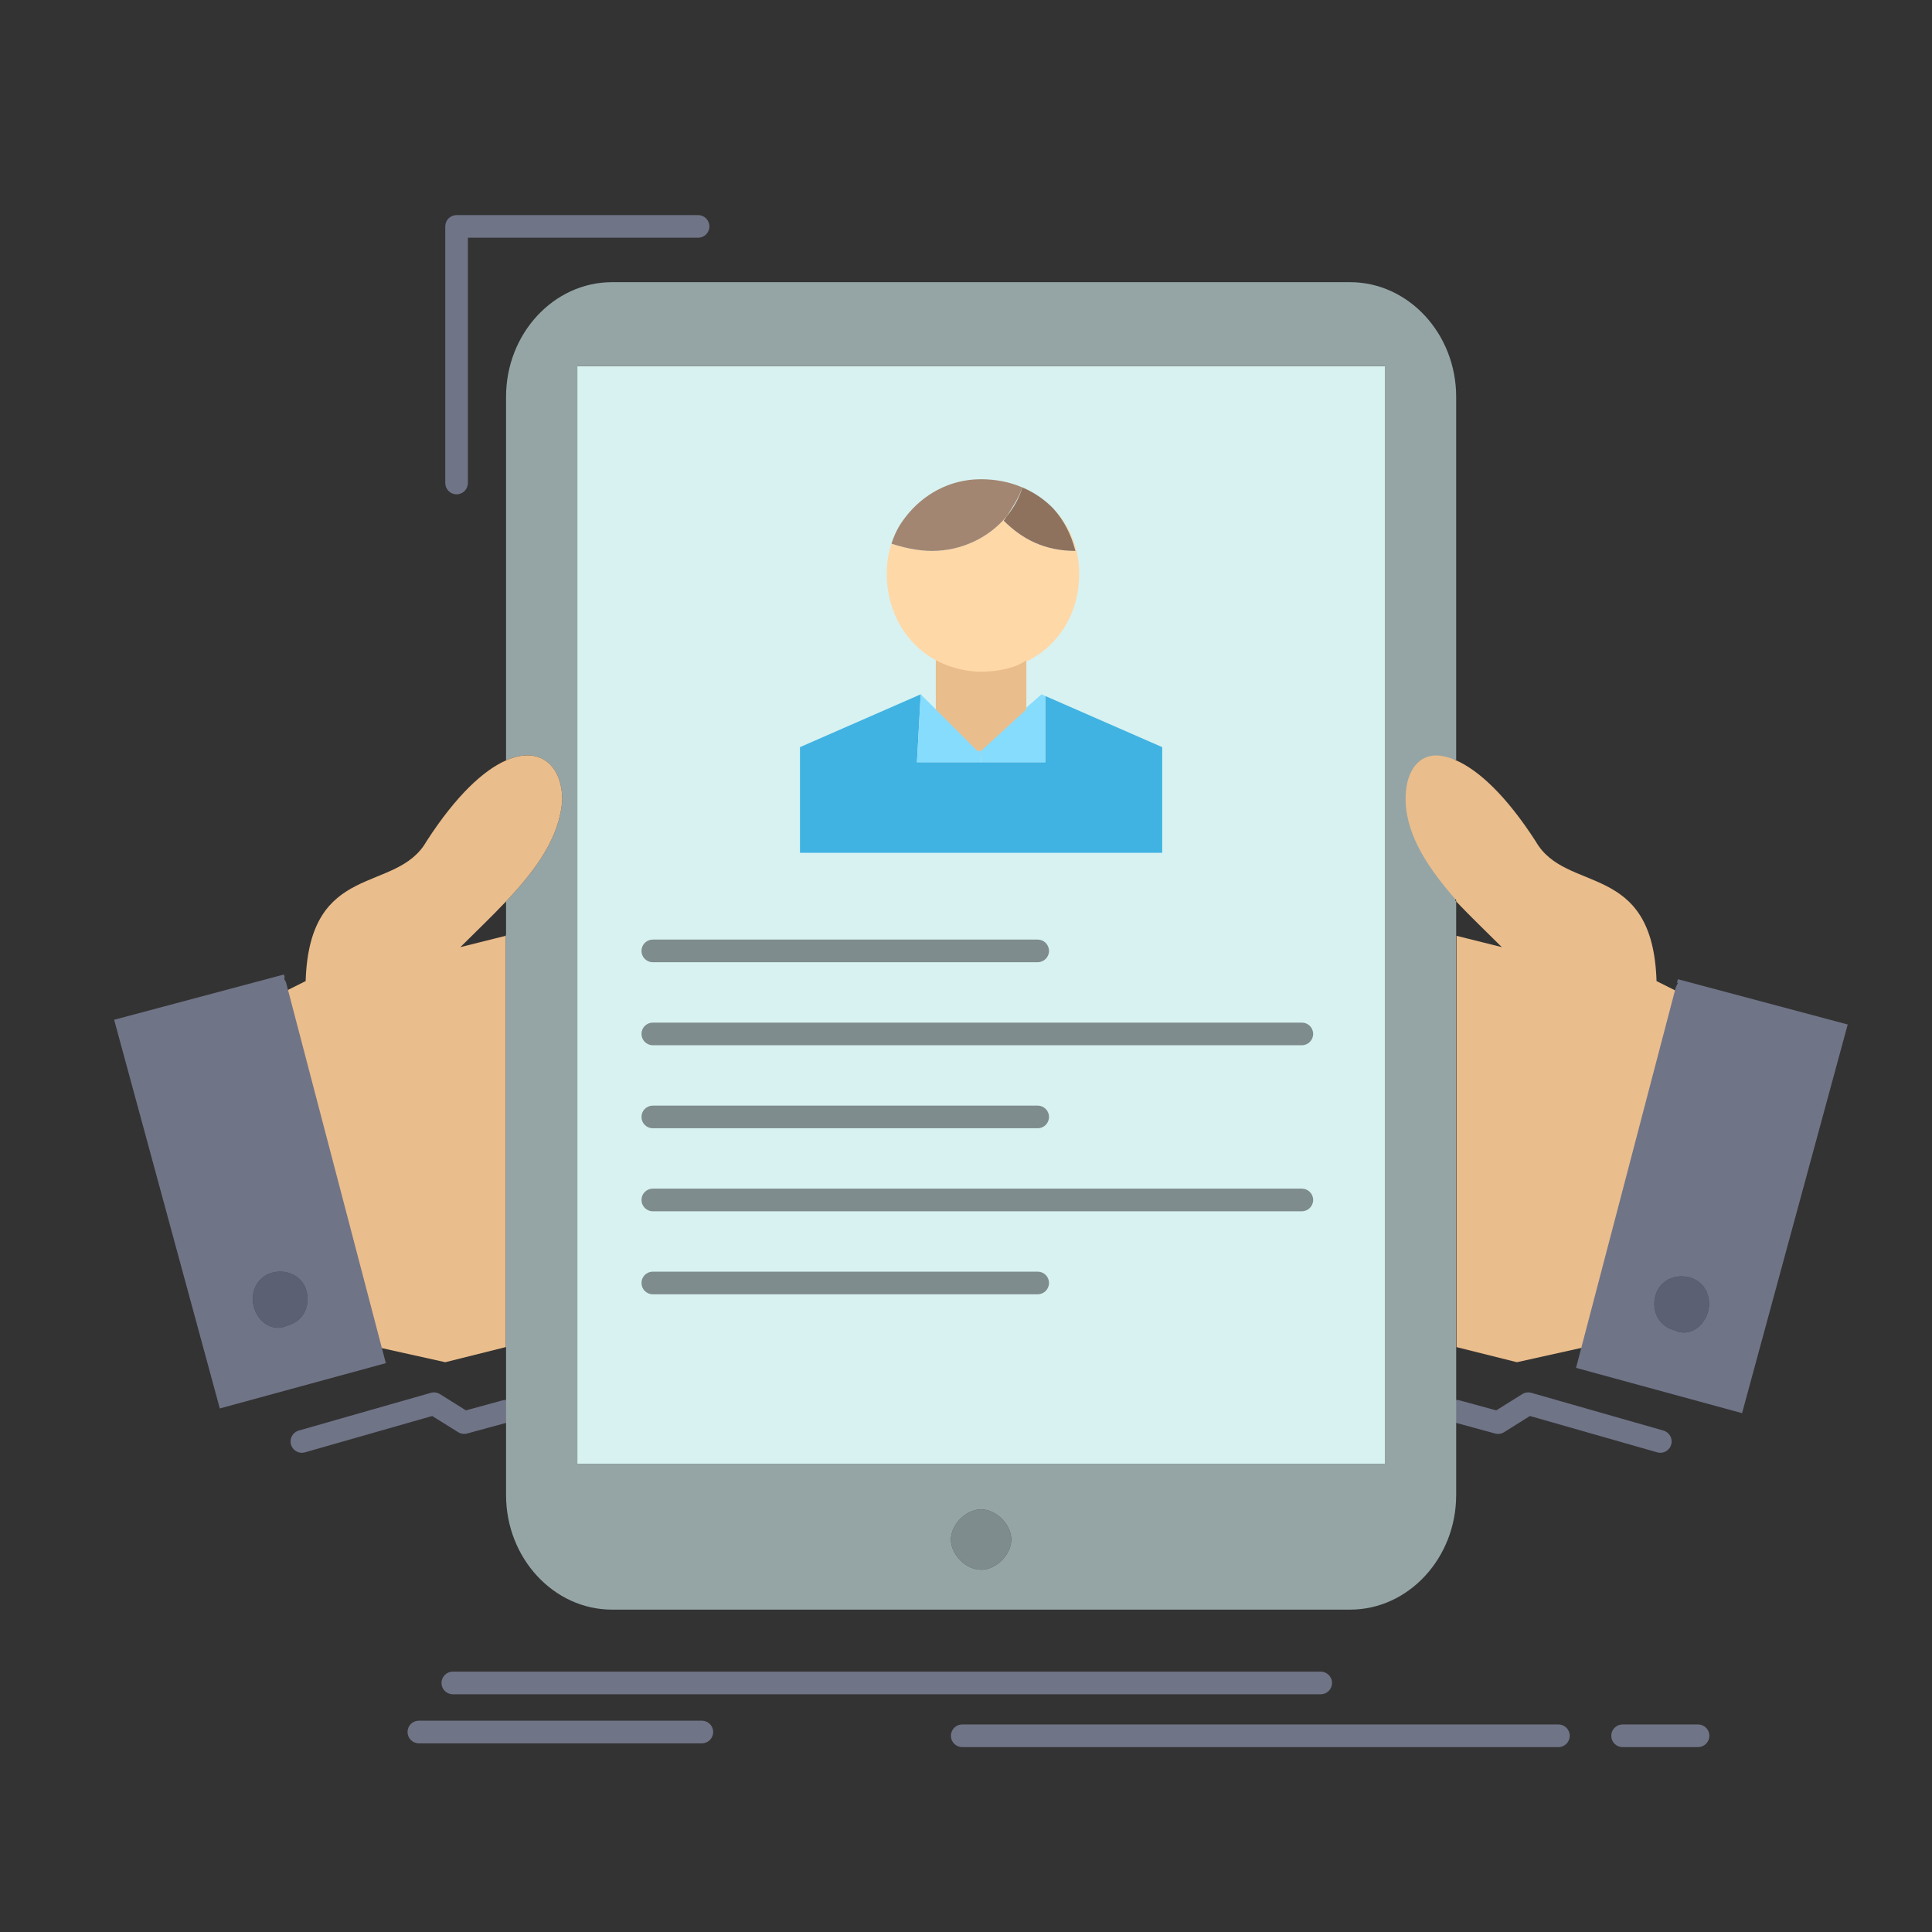 <?xml version="1.0" encoding="iso-8859-1"?>
<!-- Generator: Adobe Illustrator 16.0.0, SVG Export Plug-In . SVG Version: 6.00 Build 0)  -->
<!DOCTYPE svg PUBLIC "-//W3C//DTD SVG 1.1//EN" "http://www.w3.org/Graphics/SVG/1.1/DTD/svg11.dtd">
<svg version="1.1" xmlns="http://www.w3.org/2000/svg" xmlns:xlink="http://www.w3.org/1999/xlink" x="0px" y="0px" width="512px"
	 height="512px" viewBox="0 0 512 512" style="enable-background:new 0 0 512 512;" xml:space="preserve">
<rect x="0" y="0" width="512" height="512" fill="#333333" stroke="none"/>
<g id="_x32_61_x2C__resume_x2C__employee_x2C__hiring_x2C__hr_x2C__profile">
	<g>
		<g>
			<path style="fill:#707487;" d="M440.002,385.001c-0.273,0-0.551-0.038-0.826-0.116l-33.717-9.634l-6.869,4.293
				c-0.71,0.444-1.572,0.57-2.379,0.351l-11-3c-1.599-0.437-2.541-2.085-2.105-3.684c0.437-1.599,2.09-2.542,3.684-2.105
				l9.734,2.655l6.887-4.305c0.721-0.45,1.598-0.573,2.414-0.341l35,10c1.593,0.455,2.516,2.116,2.061,3.709
				C442.508,384.142,441.307,385.001,440.002,385.001z"/>
		</g>
		<g>
			<path style="fill:#707487;" d="M79.998,385.001c-1.305,0-2.506-0.859-2.883-2.177c-0.455-1.593,0.468-3.254,2.061-3.709l35-10
				c0.815-0.231,1.694-0.109,2.414,0.341l6.887,4.305l9.734-2.655c1.593-0.437,3.247,0.505,3.684,2.105
				c0.436,1.599-0.507,3.247-2.105,3.684l-11,3c-0.808,0.217-1.669,0.093-2.379-0.351l-6.869-4.293l-33.717,9.634
				C80.549,384.963,80.271,385.001,79.998,385.001z"/>
		</g>
		<g>
			<path style="fill:#D8F2F1;" d="M367,97v291H153V97H367z"/>
		</g>
		<g>
			<path style="fill:#7E8C8D;" d="M260,400c4,0,8,4,8,8s-4,8-8,8s-8-4-8-8S256,400,260,400z"/>
		</g>
		<g>
			<polygon style="fill:#40B3E2;" points="308,198 308,226 262,226 212,226 212,198 244,184 243,202 260,202 277,202 277,184.44 			
				"/>
		</g>
		<g>
			<path style="fill:#EABD8C;" d="M272,174.32v15.21L259,201l-11-11v-16c0.11,0.06,0.23,0.11,0.34,0.16
				c3.05,1.62,6.49,2.59,10.16,2.79c0.17,0.02,0.34,0.03,0.51,0.03c0.33,0.01,0.66,0.02,0.99,0.02c0.47,0,0.92-0.01,1.37-0.03
				c0.01,0,0.03,0,0.04,0c2.72-0.109,5.109-0.529,7.189-1.279C269.78,175.31,270.92,174.86,272,174.32z"/>
		</g>
		<g>
			<g>
				<path style="fill:#FFD8A8;" d="M279.15,134.78c4.31,4.45,6.85,10.489,6.85,17.22c0,10.59-5.49,19.19-14,23.32V175
					c-1.02,0.68-2.15,1.24-3.4,1.69c-2.25,0.72-4.649,1.159-7.189,1.279c-0.01,0-0.03,0-0.04,0c-0.45,0.021-0.91,0.03-1.37,0.03
					c-0.33,0-0.66-0.01-0.99-0.02c-0.17-0.011-0.34-0.021-0.51-0.03c-3.39-0.21-6.77-1.141-10.16-2.79
					C240.35,170.98,235,162.46,235,152c0-2.78,0.43-5.44,1.25-7.92c2.97,0.97,6.86,1.92,10.75,1.92c7.83,0,15.15-3.54,19.79-9.19
					c-0.26,0.391-0.521,0.79-0.79,1.19c2.5,2.5,5.25,4.5,8.38,5.88C277.5,145.25,281,146,285,146
					C283.9,141.6,281.89,137.8,279.15,134.78z"/>
			</g>
			<g>
				<path style="fill:#8E725D;" d="M266.79,136.81c1.86-2.239,3.29-4.819,4.15-7.64c3.159,1.34,5.93,3.25,8.21,5.61
					c2.739,3.02,4.75,6.819,5.85,11.22c-4,0-7.5-0.75-10.62-2.12c-3.13-1.38-5.88-3.38-8.38-5.88
					C266.27,137.6,266.53,137.2,266.79,136.81z"/>
			</g>
			<g>
				<path style="fill:#A28671;" d="M270.94,129.17c-0.881,2.55-2.46,5.09-4.15,7.64c-4.64,5.65-11.96,9.19-19.79,9.19
					c-3.89,0-7.78-0.95-10.75-1.92c0.5-1.59,1.17-3.11,1.98-4.53c0.01-0.02,0.02-0.03,0.02-0.04c4.1-6.66,10.69-11.31,18.55-12.31
					c0.28-0.03,0.55-0.061,0.83-0.09c0.24-0.03,0.49-0.04,0.74-0.051c0.17-0.02,0.34-0.029,0.5-0.029
					c0.38-0.021,0.75-0.03,1.13-0.03C263.97,127,267.66,127.77,270.94,129.17z"/>
			</g>
		</g>
		<path style="fill:#95A5A5;" d="M385.9,201.51V105.15c0-16.71-12.65-30.37-28.11-30.37h-195.6c-15.46,0-28.08,13.66-28.08,30.37
			v96.359c9.04-3.99,14.89,1.42,14.89,10.49c-0.67,10-7.11,18.66-14.89,26.88v8.75L134,248v109h0.11v39.2
			c0,16.71,12.62,30.37,28.08,30.37h195.6c15.46,0,28.11-13.66,28.11-30.37v-22.22v-17.07V247.63v-8.74
			c-0.079-0.083-0.155-0.167-0.233-0.25v-37.228C385.745,201.445,385.821,201.476,385.9,201.51z M260,416c-4,0-8-4-8-8s4-8,8-8
			s8,4,8,8S264,416,260,416z M367,388H153V97h214V388z"/>
		<g>
			<path style="fill:#EABD8C;" d="M444.77,262.88l-0.319,1.22L444,265l-6,23l-14,52l-4,17l-18,4l-16-4V248l8,2l4,1
				c-4-4-8.22-8-12.1-12.11v-0.34c-7.2-8.229-13.12-16.87-13.391-26.25c-0.2-7.13,2.87-12.069,8.08-12.109
				c0.09-0.011,0.18,0,0.271,0.01c1.05,0.06,2.17,0.28,3.35,0.66c0.09,0.029,0.18,0.06,0.28,0.1c0.46,0.18,0.93,0.38,1.41,0.62
				v-0.07c5.92,2.61,13.199,9.24,21.1,21.49c8,14,31,5,32,37L444.77,262.88z"/>
		</g>
		<g>
			<path style="fill:#EABD8C;" d="M134.11,238.88C130.23,243,126,247,122,251l4-1l8-2v109l-16,4l-18-4l-4-17l-14-52l-6-23l-0.45-0.9
				l-0.319-1.22L81,260c1-32,24-23,32-37c7.91-12.26,15.19-18.89,21.11-21.49c9.04-3.99,14.89,1.42,14.89,10.49
				C148.33,222,141.89,230.66,134.11,238.88z"/>
		</g>
		<g>
			<g>
				<path style="fill:#7E8C8D;" d="M275,255H173c-1.657,0-3-1.343-3-3s1.343-3,3-3h102c1.657,0,3,1.343,3,3S276.657,255,275,255z"/>
			</g>
		</g>
		<g>
			<g>
				<path style="fill:#7E8C8D;" d="M345,277H173c-1.657,0-3-1.343-3-3s1.343-3,3-3h172c1.657,0,3,1.343,3,3S346.657,277,345,277z"/>
			</g>
		</g>
		<g>
			<g>
				<path style="fill:#7E8C8D;" d="M275,299H173c-1.657,0-3-1.343-3-3s1.343-3,3-3h102c1.657,0,3,1.343,3,3S276.657,299,275,299z"/>
			</g>
		</g>
		<g>
			<g>
				<path style="fill:#7E8C8D;" d="M345,321H173c-1.657,0-3-1.343-3-3s1.343-3,3-3h172c1.657,0,3,1.343,3,3S346.657,321,345,321z"/>
			</g>
		</g>
		<g>
			<g>
				<path style="fill:#7E8C8D;" d="M275,343H173c-1.657,0-3-1.343-3-3s1.343-3,3-3h102c1.657,0,3,1.343,3,3S276.657,343,275,343z"/>
			</g>
		</g>
		<g>
			<path style="fill:#707487;" d="M350,449H120c-1.657,0-3-1.343-3-3s1.343-3,3-3h230c1.657,0,3,1.343,3,3S351.657,449,350,449z"/>
		</g>
		<g>
			<path style="fill:#707487;" d="M413,463H255c-1.657,0-3-1.343-3-3s1.343-3,3-3h158c1.657,0,3,1.343,3,3S414.657,463,413,463z"/>
		</g>
		<g>
			<path style="fill:#707487;" d="M450,463h-20c-1.657,0-3-1.343-3-3s1.343-3,3-3h20c1.657,0,3,1.343,3,3S451.657,463,450,463z"/>
		</g>
		<g>
			<path style="fill:#707487;" d="M186,462h-75c-1.657,0-3-1.343-3-3s1.343-3,3-3h75c1.657,0,3,1.343,3,3S187.657,462,186,462z"/>
		</g>
		<g>
			<path style="fill:#707487;" d="M121,131c-1.657,0-3-1.343-3-3V60c0-1.657,1.343-3,3-3h64c1.657,0,3,1.343,3,3s-1.343,3-3,3h-61
				v65C124,129.657,122.657,131,121,131z"/>
		</g>
		<g>
			<polygon style="fill:#86DCFD;" points="277,184.44 277,202 260,202 260,199 272,188 272,187.53 276,184 			"/>
		</g>
		<g>
			<polygon style="fill:#86DCFD;" points="259,199 260,199 260,202 243,202 244,184 248,188 			"/>
		</g>
		<g>
			<path style="fill:#5B6072;" d="M81.25,342.25c1,4-1,8-5,9c-4,2-8-1-9-5s1-8,5-9S80.25,338.25,81.25,342.25z"/>
		</g>
		<g>
			<path style="fill:#707487;" d="M75.8,260.35l26.45,100.9l-44,12l-28-103l45-12l0.23,0.88l-0.23,0.12L75.8,260.35z M76.25,351.25
				c4-1,6-5,5-9s-5-6-9-5s-6,5-5,9S72.25,353.25,76.25,351.25z"/>
		</g>
		<g>
			<path style="fill:#5B6072;" d="M447.666,338.5c4,1,6,5,5,9s-5,7-9,5c-4-1-6-5-5-9S443.666,337.5,447.666,338.5z"/>
		</g>
		<g>
			<path style="fill:#707487;" d="M489.666,271.5l-28,103l-44-12l26.45-100.9l0.55-1.1l-0.23-0.12l0.23-0.88L489.666,271.5z
				 M452.666,347.5c1-4-1-8-5-9s-8,1-9,5s1,8,5,9C447.666,354.5,451.666,351.5,452.666,347.5z"/>
		</g>
	</g>
</g>
<g id="Layer_1">
</g>
</svg>
